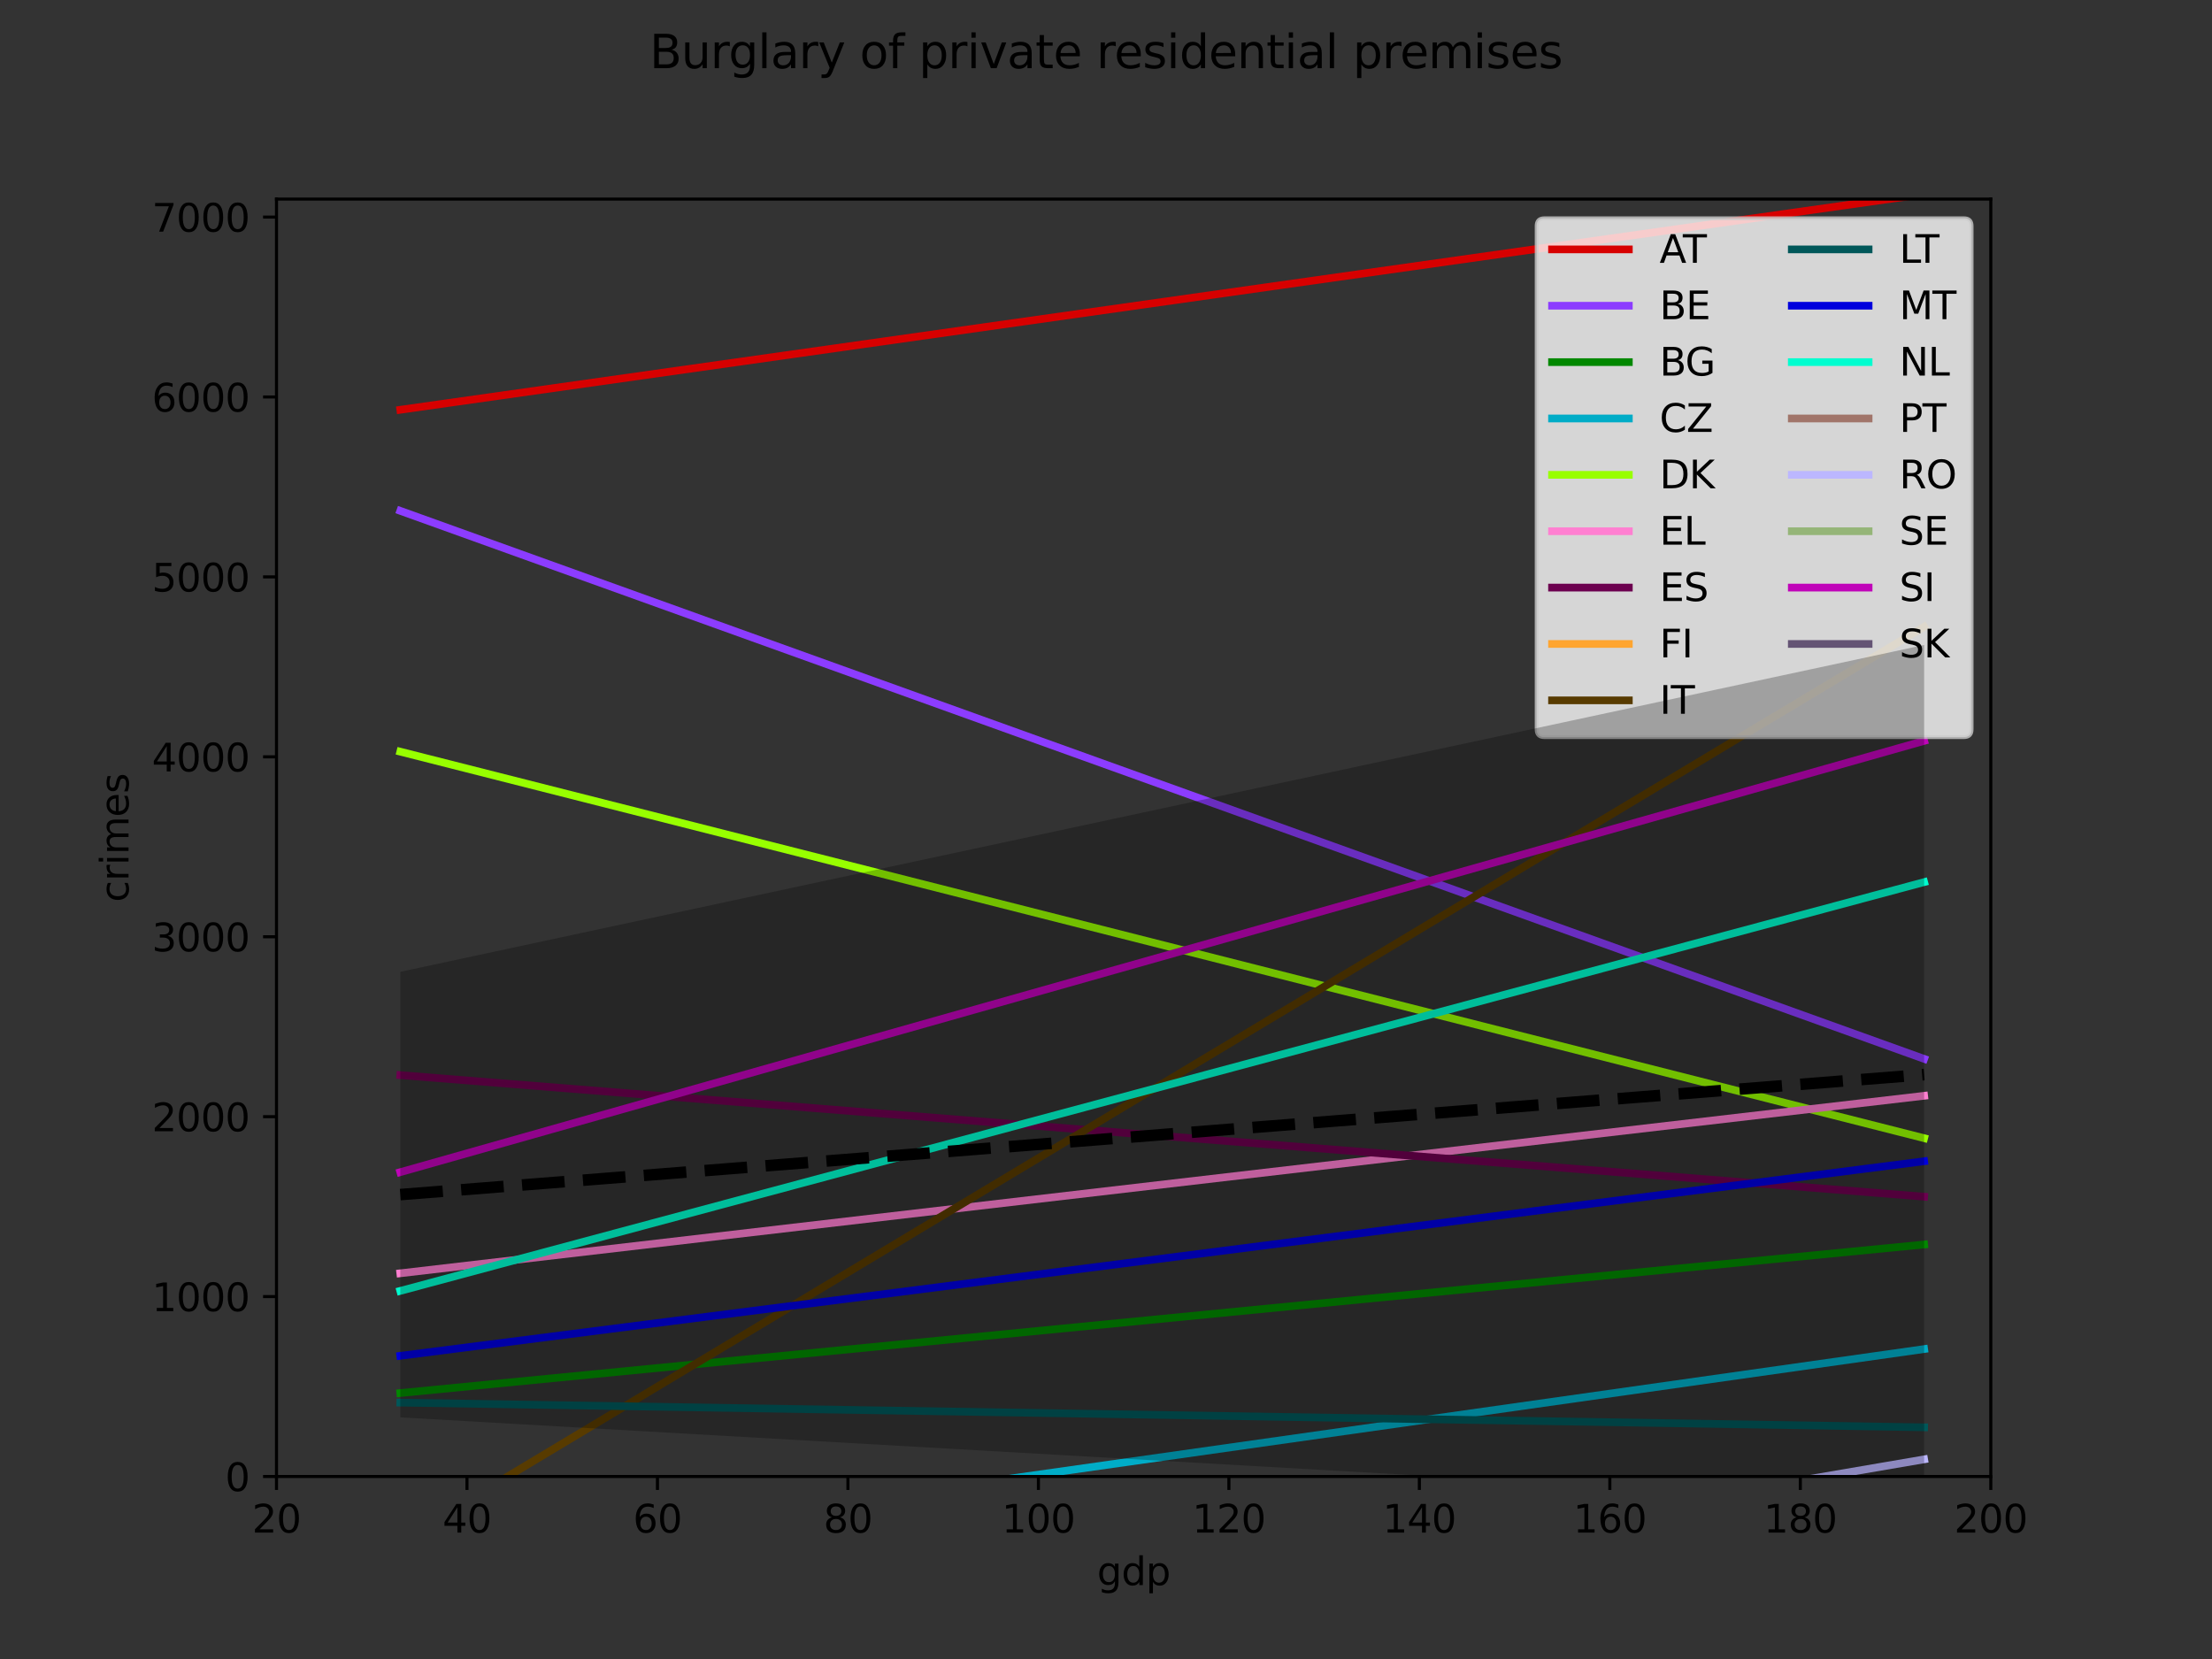 <?xml version="1.0" encoding="utf-8" standalone="no"?>
<!DOCTYPE svg PUBLIC "-//W3C//DTD SVG 1.1//EN"
  "http://www.w3.org/Graphics/SVG/1.1/DTD/svg11.dtd">
<svg xmlns:xlink="http://www.w3.org/1999/xlink" width="576pt" height="432pt" viewBox="0 0 576 432" xmlns="http://www.w3.org/2000/svg" version="1.1">
 <rect x="0" y="0" width="576" height="432" fill="#333333" stroke="none"/>
 <defs>
  <style type="text/css">*{stroke-linejoin: round; stroke-linecap: butt}</style>
 </defs>
 <g id="figure_1">
  <g id="patch_1">
   <path d="M 0 432 
L 576 432 
L 576 0 
L 0 0 
L 0 432 
z
" style="fill: none"/>
  </g>
  <g id="axes_1">
   <g id="patch_2">
    <path d="M 72 384.48 
L 518.4 384.48 
L 518.4 51.84 
L 72 51.84 
L 72 384.48 
z
" style="fill: none"/>
   </g>
   <g id="matplotlib.axis_1">
    <g id="xtick_1">
     <g id="line2d_1">
      <defs>
       <path id="me2be780b9b" d="M 0 0 
L 0 3.5 
" style="stroke: #000000; stroke-width: 0.8"/>
      </defs>
      <g>
       <use xlink:href="#me2be780b9b" x="72" y="384.48" style="stroke: #000000; stroke-width: 0.8"/>
      </g>
     </g>
     <g id="text_1">
      <!-- 20 -->
      <g transform="translate(65.638 399.078)scale(0.1 -0.1)">
       <defs>
        <path id="DejaVuSans-32" d="M 1228 531 
L 3431 531 
L 3431 0 
L 469 0 
L 469 531 
Q 828 903 1448 1529 
Q 2069 2156 2228 2338 
Q 2531 2678 2651 2914 
Q 2772 3150 2772 3378 
Q 2772 3750 2511 3984 
Q 2250 4219 1831 4219 
Q 1534 4219 1204 4116 
Q 875 4013 500 3803 
L 500 4441 
Q 881 4594 1212 4672 
Q 1544 4750 1819 4750 
Q 2544 4750 2975 4387 
Q 3406 4025 3406 3419 
Q 3406 3131 3298 2873 
Q 3191 2616 2906 2266 
Q 2828 2175 2409 1742 
Q 1991 1309 1228 531 
z
" transform="scale(0.016)"/>
        <path id="DejaVuSans-30" d="M 2034 4250 
Q 1547 4250 1301 3770 
Q 1056 3291 1056 2328 
Q 1056 1369 1301 889 
Q 1547 409 2034 409 
Q 2525 409 2770 889 
Q 3016 1369 3016 2328 
Q 3016 3291 2770 3770 
Q 2525 4250 2034 4250 
z
M 2034 4750 
Q 2819 4750 3233 4129 
Q 3647 3509 3647 2328 
Q 3647 1150 3233 529 
Q 2819 -91 2034 -91 
Q 1250 -91 836 529 
Q 422 1150 422 2328 
Q 422 3509 836 4129 
Q 1250 4750 2034 4750 
z
" transform="scale(0.016)"/>
       </defs>
       <use xlink:href="#DejaVuSans-32"/>
       <use xlink:href="#DejaVuSans-30" x="63.623"/>
      </g>
     </g>
    </g>
    <g id="xtick_2">
     <g id="line2d_2">
      <g>
       <use xlink:href="#me2be780b9b" x="121.6" y="384.48" style="stroke: #000000; stroke-width: 0.8"/>
      </g>
     </g>
     <g id="text_2">
      <!-- 40 -->
      <g transform="translate(115.237 399.078)scale(0.1 -0.1)">
       <defs>
        <path id="DejaVuSans-34" d="M 2419 4116 
L 825 1625 
L 2419 1625 
L 2419 4116 
z
M 2253 4666 
L 3047 4666 
L 3047 1625 
L 3713 1625 
L 3713 1100 
L 3047 1100 
L 3047 0 
L 2419 0 
L 2419 1100 
L 313 1100 
L 313 1709 
L 2253 4666 
z
" transform="scale(0.016)"/>
       </defs>
       <use xlink:href="#DejaVuSans-34"/>
       <use xlink:href="#DejaVuSans-30" x="63.623"/>
      </g>
     </g>
    </g>
    <g id="xtick_3">
     <g id="line2d_3">
      <g>
       <use xlink:href="#me2be780b9b" x="171.2" y="384.48" style="stroke: #000000; stroke-width: 0.8"/>
      </g>
     </g>
     <g id="text_3">
      <!-- 60 -->
      <g transform="translate(164.838 399.078)scale(0.1 -0.1)">
       <defs>
        <path id="DejaVuSans-36" d="M 2113 2584 
Q 1688 2584 1439 2293 
Q 1191 2003 1191 1497 
Q 1191 994 1439 701 
Q 1688 409 2113 409 
Q 2538 409 2786 701 
Q 3034 994 3034 1497 
Q 3034 2003 2786 2293 
Q 2538 2584 2113 2584 
z
M 3366 4563 
L 3366 3988 
Q 3128 4100 2886 4159 
Q 2644 4219 2406 4219 
Q 1781 4219 1451 3797 
Q 1122 3375 1075 2522 
Q 1259 2794 1537 2939 
Q 1816 3084 2150 3084 
Q 2853 3084 3261 2657 
Q 3669 2231 3669 1497 
Q 3669 778 3244 343 
Q 2819 -91 2113 -91 
Q 1303 -91 875 529 
Q 447 1150 447 2328 
Q 447 3434 972 4092 
Q 1497 4750 2381 4750 
Q 2619 4750 2861 4703 
Q 3103 4656 3366 4563 
z
" transform="scale(0.016)"/>
       </defs>
       <use xlink:href="#DejaVuSans-36"/>
       <use xlink:href="#DejaVuSans-30" x="63.623"/>
      </g>
     </g>
    </g>
    <g id="xtick_4">
     <g id="line2d_4">
      <g>
       <use xlink:href="#me2be780b9b" x="220.8" y="384.48" style="stroke: #000000; stroke-width: 0.8"/>
      </g>
     </g>
     <g id="text_4">
      <!-- 80 -->
      <g transform="translate(214.438 399.078)scale(0.1 -0.1)">
       <defs>
        <path id="DejaVuSans-38" d="M 2034 2216 
Q 1584 2216 1326 1975 
Q 1069 1734 1069 1313 
Q 1069 891 1326 650 
Q 1584 409 2034 409 
Q 2484 409 2743 651 
Q 3003 894 3003 1313 
Q 3003 1734 2745 1975 
Q 2488 2216 2034 2216 
z
M 1403 2484 
Q 997 2584 770 2862 
Q 544 3141 544 3541 
Q 544 4100 942 4425 
Q 1341 4750 2034 4750 
Q 2731 4750 3128 4425 
Q 3525 4100 3525 3541 
Q 3525 3141 3298 2862 
Q 3072 2584 2669 2484 
Q 3125 2378 3379 2068 
Q 3634 1759 3634 1313 
Q 3634 634 3220 271 
Q 2806 -91 2034 -91 
Q 1263 -91 848 271 
Q 434 634 434 1313 
Q 434 1759 690 2068 
Q 947 2378 1403 2484 
z
M 1172 3481 
Q 1172 3119 1398 2916 
Q 1625 2713 2034 2713 
Q 2441 2713 2670 2916 
Q 2900 3119 2900 3481 
Q 2900 3844 2670 4047 
Q 2441 4250 2034 4250 
Q 1625 4250 1398 4047 
Q 1172 3844 1172 3481 
z
" transform="scale(0.016)"/>
       </defs>
       <use xlink:href="#DejaVuSans-38"/>
       <use xlink:href="#DejaVuSans-30" x="63.623"/>
      </g>
     </g>
    </g>
    <g id="xtick_5">
     <g id="line2d_5">
      <g>
       <use xlink:href="#me2be780b9b" x="270.4" y="384.48" style="stroke: #000000; stroke-width: 0.8"/>
      </g>
     </g>
     <g id="text_5">
      <!-- 100 -->
      <g transform="translate(260.856 399.078)scale(0.1 -0.1)">
       <defs>
        <path id="DejaVuSans-31" d="M 794 531 
L 1825 531 
L 1825 4091 
L 703 3866 
L 703 4441 
L 1819 4666 
L 2450 4666 
L 2450 531 
L 3481 531 
L 3481 0 
L 794 0 
L 794 531 
z
" transform="scale(0.016)"/>
       </defs>
       <use xlink:href="#DejaVuSans-31"/>
       <use xlink:href="#DejaVuSans-30" x="63.623"/>
       <use xlink:href="#DejaVuSans-30" x="127.246"/>
      </g>
     </g>
    </g>
    <g id="xtick_6">
     <g id="line2d_6">
      <g>
       <use xlink:href="#me2be780b9b" x="320" y="384.48" style="stroke: #000000; stroke-width: 0.8"/>
      </g>
     </g>
     <g id="text_6">
      <!-- 120 -->
      <g transform="translate(310.456 399.078)scale(0.1 -0.1)">
       <use xlink:href="#DejaVuSans-31"/>
       <use xlink:href="#DejaVuSans-32" x="63.623"/>
       <use xlink:href="#DejaVuSans-30" x="127.246"/>
      </g>
     </g>
    </g>
    <g id="xtick_7">
     <g id="line2d_7">
      <g>
       <use xlink:href="#me2be780b9b" x="369.6" y="384.48" style="stroke: #000000; stroke-width: 0.8"/>
      </g>
     </g>
     <g id="text_7">
      <!-- 140 -->
      <g transform="translate(360.056 399.078)scale(0.1 -0.1)">
       <use xlink:href="#DejaVuSans-31"/>
       <use xlink:href="#DejaVuSans-34" x="63.623"/>
       <use xlink:href="#DejaVuSans-30" x="127.246"/>
      </g>
     </g>
    </g>
    <g id="xtick_8">
     <g id="line2d_8">
      <g>
       <use xlink:href="#me2be780b9b" x="419.2" y="384.48" style="stroke: #000000; stroke-width: 0.8"/>
      </g>
     </g>
     <g id="text_8">
      <!-- 160 -->
      <g transform="translate(409.656 399.078)scale(0.1 -0.1)">
       <use xlink:href="#DejaVuSans-31"/>
       <use xlink:href="#DejaVuSans-36" x="63.623"/>
       <use xlink:href="#DejaVuSans-30" x="127.246"/>
      </g>
     </g>
    </g>
    <g id="xtick_9">
     <g id="line2d_9">
      <g>
       <use xlink:href="#me2be780b9b" x="468.8" y="384.48" style="stroke: #000000; stroke-width: 0.8"/>
      </g>
     </g>
     <g id="text_9">
      <!-- 180 -->
      <g transform="translate(459.256 399.078)scale(0.1 -0.1)">
       <use xlink:href="#DejaVuSans-31"/>
       <use xlink:href="#DejaVuSans-38" x="63.623"/>
       <use xlink:href="#DejaVuSans-30" x="127.246"/>
      </g>
     </g>
    </g>
    <g id="xtick_10">
     <g id="line2d_10">
      <g>
       <use xlink:href="#me2be780b9b" x="518.4" y="384.48" style="stroke: #000000; stroke-width: 0.8"/>
      </g>
     </g>
     <g id="text_10">
      <!-- 200 -->
      <g transform="translate(508.856 399.078)scale(0.1 -0.1)">
       <use xlink:href="#DejaVuSans-32"/>
       <use xlink:href="#DejaVuSans-30" x="63.623"/>
       <use xlink:href="#DejaVuSans-30" x="127.246"/>
      </g>
     </g>
    </g>
    <g id="text_11">
     <!-- gdp -->
     <g transform="translate(285.677 412.757)scale(0.1 -0.1)">
      <defs>
       <path id="DejaVuSans-67" d="M 2906 1791 
Q 2906 2416 2648 2759 
Q 2391 3103 1925 3103 
Q 1463 3103 1205 2759 
Q 947 2416 947 1791 
Q 947 1169 1205 825 
Q 1463 481 1925 481 
Q 2391 481 2648 825 
Q 2906 1169 2906 1791 
z
M 3481 434 
Q 3481 -459 3084 -895 
Q 2688 -1331 1869 -1331 
Q 1566 -1331 1297 -1286 
Q 1028 -1241 775 -1147 
L 775 -588 
Q 1028 -725 1275 -790 
Q 1522 -856 1778 -856 
Q 2344 -856 2625 -561 
Q 2906 -266 2906 331 
L 2906 616 
Q 2728 306 2450 153 
Q 2172 0 1784 0 
Q 1141 0 747 490 
Q 353 981 353 1791 
Q 353 2603 747 3093 
Q 1141 3584 1784 3584 
Q 2172 3584 2450 3431 
Q 2728 3278 2906 2969 
L 2906 3500 
L 3481 3500 
L 3481 434 
z
" transform="scale(0.016)"/>
       <path id="DejaVuSans-64" d="M 2906 2969 
L 2906 4863 
L 3481 4863 
L 3481 0 
L 2906 0 
L 2906 525 
Q 2725 213 2448 61 
Q 2172 -91 1784 -91 
Q 1150 -91 751 415 
Q 353 922 353 1747 
Q 353 2572 751 3078 
Q 1150 3584 1784 3584 
Q 2172 3584 2448 3432 
Q 2725 3281 2906 2969 
z
M 947 1747 
Q 947 1113 1208 752 
Q 1469 391 1925 391 
Q 2381 391 2643 752 
Q 2906 1113 2906 1747 
Q 2906 2381 2643 2742 
Q 2381 3103 1925 3103 
Q 1469 3103 1208 2742 
Q 947 2381 947 1747 
z
" transform="scale(0.016)"/>
       <path id="DejaVuSans-70" d="M 1159 525 
L 1159 -1331 
L 581 -1331 
L 581 3500 
L 1159 3500 
L 1159 2969 
Q 1341 3281 1617 3432 
Q 1894 3584 2278 3584 
Q 2916 3584 3314 3078 
Q 3713 2572 3713 1747 
Q 3713 922 3314 415 
Q 2916 -91 2278 -91 
Q 1894 -91 1617 61 
Q 1341 213 1159 525 
z
M 3116 1747 
Q 3116 2381 2855 2742 
Q 2594 3103 2138 3103 
Q 1681 3103 1420 2742 
Q 1159 2381 1159 1747 
Q 1159 1113 1420 752 
Q 1681 391 2138 391 
Q 2594 391 2855 752 
Q 3116 1113 3116 1747 
z
" transform="scale(0.016)"/>
      </defs>
      <use xlink:href="#DejaVuSans-67"/>
      <use xlink:href="#DejaVuSans-64" x="63.477"/>
      <use xlink:href="#DejaVuSans-70" x="126.953"/>
     </g>
    </g>
   </g>
   <g id="matplotlib.axis_2">
    <g id="ytick_1">
     <g id="line2d_11">
      <defs>
       <path id="m1bb42dcab2" d="M 0 0 
L -3.5 0 
" style="stroke: #000000; stroke-width: 0.8"/>
      </defs>
      <g>
       <use xlink:href="#m1bb42dcab2" x="72" y="384.48" style="stroke: #000000; stroke-width: 0.8"/>
      </g>
     </g>
     <g id="text_12">
      <!-- 0 -->
      <g transform="translate(58.638 388.279)scale(0.1 -0.1)">
       <use xlink:href="#DejaVuSans-30"/>
      </g>
     </g>
    </g>
    <g id="ytick_2">
     <g id="line2d_12">
      <g>
       <use xlink:href="#m1bb42dcab2" x="72" y="337.629" style="stroke: #000000; stroke-width: 0.8"/>
      </g>
     </g>
     <g id="text_13">
      <!-- 1000 -->
      <g transform="translate(39.55 341.429)scale(0.1 -0.1)">
       <use xlink:href="#DejaVuSans-31"/>
       <use xlink:href="#DejaVuSans-30" x="63.623"/>
       <use xlink:href="#DejaVuSans-30" x="127.246"/>
       <use xlink:href="#DejaVuSans-30" x="190.869"/>
      </g>
     </g>
    </g>
    <g id="ytick_3">
     <g id="line2d_13">
      <g>
       <use xlink:href="#m1bb42dcab2" x="72" y="290.779" style="stroke: #000000; stroke-width: 0.8"/>
      </g>
     </g>
     <g id="text_14">
      <!-- 2000 -->
      <g transform="translate(39.55 294.578)scale(0.1 -0.1)">
       <use xlink:href="#DejaVuSans-32"/>
       <use xlink:href="#DejaVuSans-30" x="63.623"/>
       <use xlink:href="#DejaVuSans-30" x="127.246"/>
       <use xlink:href="#DejaVuSans-30" x="190.869"/>
      </g>
     </g>
    </g>
    <g id="ytick_4">
     <g id="line2d_14">
      <g>
       <use xlink:href="#m1bb42dcab2" x="72" y="243.928" style="stroke: #000000; stroke-width: 0.8"/>
      </g>
     </g>
     <g id="text_15">
      <!-- 3000 -->
      <g transform="translate(39.55 247.727)scale(0.1 -0.1)">
       <defs>
        <path id="DejaVuSans-33" d="M 2597 2516 
Q 3050 2419 3304 2112 
Q 3559 1806 3559 1356 
Q 3559 666 3084 287 
Q 2609 -91 1734 -91 
Q 1441 -91 1130 -33 
Q 819 25 488 141 
L 488 750 
Q 750 597 1062 519 
Q 1375 441 1716 441 
Q 2309 441 2620 675 
Q 2931 909 2931 1356 
Q 2931 1769 2642 2001 
Q 2353 2234 1838 2234 
L 1294 2234 
L 1294 2753 
L 1863 2753 
Q 2328 2753 2575 2939 
Q 2822 3125 2822 3475 
Q 2822 3834 2567 4026 
Q 2313 4219 1838 4219 
Q 1578 4219 1281 4162 
Q 984 4106 628 3988 
L 628 4550 
Q 988 4650 1302 4700 
Q 1616 4750 1894 4750 
Q 2613 4750 3031 4423 
Q 3450 4097 3450 3541 
Q 3450 3153 3228 2886 
Q 3006 2619 2597 2516 
z
" transform="scale(0.016)"/>
       </defs>
       <use xlink:href="#DejaVuSans-33"/>
       <use xlink:href="#DejaVuSans-30" x="63.623"/>
       <use xlink:href="#DejaVuSans-30" x="127.246"/>
       <use xlink:href="#DejaVuSans-30" x="190.869"/>
      </g>
     </g>
    </g>
    <g id="ytick_5">
     <g id="line2d_15">
      <g>
       <use xlink:href="#m1bb42dcab2" x="72" y="197.077" style="stroke: #000000; stroke-width: 0.8"/>
      </g>
     </g>
     <g id="text_16">
      <!-- 4000 -->
      <g transform="translate(39.55 200.876)scale(0.1 -0.1)">
       <use xlink:href="#DejaVuSans-34"/>
       <use xlink:href="#DejaVuSans-30" x="63.623"/>
       <use xlink:href="#DejaVuSans-30" x="127.246"/>
       <use xlink:href="#DejaVuSans-30" x="190.869"/>
      </g>
     </g>
    </g>
    <g id="ytick_6">
     <g id="line2d_16">
      <g>
       <use xlink:href="#m1bb42dcab2" x="72" y="150.226" style="stroke: #000000; stroke-width: 0.8"/>
      </g>
     </g>
     <g id="text_17">
      <!-- 5000 -->
      <g transform="translate(39.55 154.026)scale(0.1 -0.1)">
       <defs>
        <path id="DejaVuSans-35" d="M 691 4666 
L 3169 4666 
L 3169 4134 
L 1269 4134 
L 1269 2991 
Q 1406 3038 1543 3061 
Q 1681 3084 1819 3084 
Q 2600 3084 3056 2656 
Q 3513 2228 3513 1497 
Q 3513 744 3044 326 
Q 2575 -91 1722 -91 
Q 1428 -91 1123 -41 
Q 819 9 494 109 
L 494 744 
Q 775 591 1075 516 
Q 1375 441 1709 441 
Q 2250 441 2565 725 
Q 2881 1009 2881 1497 
Q 2881 1984 2565 2268 
Q 2250 2553 1709 2553 
Q 1456 2553 1204 2497 
Q 953 2441 691 2322 
L 691 4666 
z
" transform="scale(0.016)"/>
       </defs>
       <use xlink:href="#DejaVuSans-35"/>
       <use xlink:href="#DejaVuSans-30" x="63.623"/>
       <use xlink:href="#DejaVuSans-30" x="127.246"/>
       <use xlink:href="#DejaVuSans-30" x="190.869"/>
      </g>
     </g>
    </g>
    <g id="ytick_7">
     <g id="line2d_17">
      <g>
       <use xlink:href="#m1bb42dcab2" x="72" y="103.376" style="stroke: #000000; stroke-width: 0.8"/>
      </g>
     </g>
     <g id="text_18">
      <!-- 6000 -->
      <g transform="translate(39.55 107.175)scale(0.1 -0.1)">
       <use xlink:href="#DejaVuSans-36"/>
       <use xlink:href="#DejaVuSans-30" x="63.623"/>
       <use xlink:href="#DejaVuSans-30" x="127.246"/>
       <use xlink:href="#DejaVuSans-30" x="190.869"/>
      </g>
     </g>
    </g>
    <g id="ytick_8">
     <g id="line2d_18">
      <g>
       <use xlink:href="#m1bb42dcab2" x="72" y="56.525" style="stroke: #000000; stroke-width: 0.8"/>
      </g>
     </g>
     <g id="text_19">
      <!-- 7000 -->
      <g transform="translate(39.55 60.324)scale(0.1 -0.1)">
       <defs>
        <path id="DejaVuSans-37" d="M 525 4666 
L 3525 4666 
L 3525 4397 
L 1831 0 
L 1172 0 
L 2766 4134 
L 525 4134 
L 525 4666 
z
" transform="scale(0.016)"/>
       </defs>
       <use xlink:href="#DejaVuSans-37"/>
       <use xlink:href="#DejaVuSans-30" x="63.623"/>
       <use xlink:href="#DejaVuSans-30" x="127.246"/>
       <use xlink:href="#DejaVuSans-30" x="190.869"/>
      </g>
     </g>
    </g>
    <g id="text_20">
     <!-- crimes -->
     <g transform="translate(33.47 234.905)rotate(-90)scale(0.1 -0.1)">
      <defs>
       <path id="DejaVuSans-63" d="M 3122 3366 
L 3122 2828 
Q 2878 2963 2633 3030 
Q 2388 3097 2138 3097 
Q 1578 3097 1268 2742 
Q 959 2388 959 1747 
Q 959 1106 1268 751 
Q 1578 397 2138 397 
Q 2388 397 2633 464 
Q 2878 531 3122 666 
L 3122 134 
Q 2881 22 2623 -34 
Q 2366 -91 2075 -91 
Q 1284 -91 818 406 
Q 353 903 353 1747 
Q 353 2603 823 3093 
Q 1294 3584 2113 3584 
Q 2378 3584 2631 3529 
Q 2884 3475 3122 3366 
z
" transform="scale(0.016)"/>
       <path id="DejaVuSans-72" d="M 2631 2963 
Q 2534 3019 2420 3045 
Q 2306 3072 2169 3072 
Q 1681 3072 1420 2755 
Q 1159 2438 1159 1844 
L 1159 0 
L 581 0 
L 581 3500 
L 1159 3500 
L 1159 2956 
Q 1341 3275 1631 3429 
Q 1922 3584 2338 3584 
Q 2397 3584 2469 3576 
Q 2541 3569 2628 3553 
L 2631 2963 
z
" transform="scale(0.016)"/>
       <path id="DejaVuSans-69" d="M 603 3500 
L 1178 3500 
L 1178 0 
L 603 0 
L 603 3500 
z
M 603 4863 
L 1178 4863 
L 1178 4134 
L 603 4134 
L 603 4863 
z
" transform="scale(0.016)"/>
       <path id="DejaVuSans-6d" d="M 3328 2828 
Q 3544 3216 3844 3400 
Q 4144 3584 4550 3584 
Q 5097 3584 5394 3201 
Q 5691 2819 5691 2113 
L 5691 0 
L 5113 0 
L 5113 2094 
Q 5113 2597 4934 2840 
Q 4756 3084 4391 3084 
Q 3944 3084 3684 2787 
Q 3425 2491 3425 1978 
L 3425 0 
L 2847 0 
L 2847 2094 
Q 2847 2600 2669 2842 
Q 2491 3084 2119 3084 
Q 1678 3084 1418 2786 
Q 1159 2488 1159 1978 
L 1159 0 
L 581 0 
L 581 3500 
L 1159 3500 
L 1159 2956 
Q 1356 3278 1631 3431 
Q 1906 3584 2284 3584 
Q 2666 3584 2933 3390 
Q 3200 3197 3328 2828 
z
" transform="scale(0.016)"/>
       <path id="DejaVuSans-65" d="M 3597 1894 
L 3597 1613 
L 953 1613 
Q 991 1019 1311 708 
Q 1631 397 2203 397 
Q 2534 397 2845 478 
Q 3156 559 3463 722 
L 3463 178 
Q 3153 47 2828 -22 
Q 2503 -91 2169 -91 
Q 1331 -91 842 396 
Q 353 884 353 1716 
Q 353 2575 817 3079 
Q 1281 3584 2069 3584 
Q 2775 3584 3186 3129 
Q 3597 2675 3597 1894 
z
M 3022 2063 
Q 3016 2534 2758 2815 
Q 2500 3097 2075 3097 
Q 1594 3097 1305 2825 
Q 1016 2553 972 2059 
L 3022 2063 
z
" transform="scale(0.016)"/>
       <path id="DejaVuSans-73" d="M 2834 3397 
L 2834 2853 
Q 2591 2978 2328 3040 
Q 2066 3103 1784 3103 
Q 1356 3103 1142 2972 
Q 928 2841 928 2578 
Q 928 2378 1081 2264 
Q 1234 2150 1697 2047 
L 1894 2003 
Q 2506 1872 2764 1633 
Q 3022 1394 3022 966 
Q 3022 478 2636 193 
Q 2250 -91 1575 -91 
Q 1294 -91 989 -36 
Q 684 19 347 128 
L 347 722 
Q 666 556 975 473 
Q 1284 391 1588 391 
Q 1994 391 2212 530 
Q 2431 669 2431 922 
Q 2431 1156 2273 1281 
Q 2116 1406 1581 1522 
L 1381 1569 
Q 847 1681 609 1914 
Q 372 2147 372 2553 
Q 372 3047 722 3315 
Q 1072 3584 1716 3584 
Q 2034 3584 2315 3537 
Q 2597 3491 2834 3397 
z
" transform="scale(0.016)"/>
      </defs>
      <use xlink:href="#DejaVuSans-63"/>
      <use xlink:href="#DejaVuSans-72" x="54.98"/>
      <use xlink:href="#DejaVuSans-69" x="96.094"/>
      <use xlink:href="#DejaVuSans-6d" x="123.877"/>
      <use xlink:href="#DejaVuSans-65" x="221.289"/>
      <use xlink:href="#DejaVuSans-73" x="282.812"/>
     </g>
    </g>
   </g>
   <g id="line2d_19">
    <path d="M 104.24 106.706 
L 501.04 50.541 
L 501.04 50.541 
" clip-path="url(#p82bb8045ac)" style="fill: none; stroke: #d70000; stroke-width: 2; stroke-linecap: square"/>
   </g>
   <g id="line2d_20">
    <path d="M 104.24 133.025 
L 501.04 275.73 
L 501.04 275.73 
" clip-path="url(#p82bb8045ac)" style="fill: none; stroke: #8c3cff; stroke-width: 2; stroke-linecap: square"/>
   </g>
   <g id="line2d_21">
    <path d="M 104.24 362.746 
L 501.04 324.066 
L 501.04 324.066 
" clip-path="url(#p82bb8045ac)" style="fill: none; stroke: #028800; stroke-width: 2; stroke-linecap: square"/>
   </g>
   <g id="line2d_22">
    <path d="M 104.24 407.529 
L 501.04 351.291 
L 501.04 351.291 
" clip-path="url(#p82bb8045ac)" style="fill: none; stroke: #00acc7; stroke-width: 2; stroke-linecap: square"/>
   </g>
   <g id="line2d_23">
    <path d="M 104.24 195.735 
L 501.04 296.38 
L 501.04 296.38 
" clip-path="url(#p82bb8045ac)" style="fill: none; stroke: #98ff00; stroke-width: 2; stroke-linecap: square"/>
   </g>
   <g id="line2d_24">
    <path d="M 104.24 331.562 
L 501.04 285.342 
L 501.04 285.342 
" clip-path="url(#p82bb8045ac)" style="fill: none; stroke: #ff7fd1; stroke-width: 2; stroke-linecap: square"/>
   </g>
   <g id="line2d_25">
    <path d="M 104.24 279.962 
L 501.04 311.616 
L 501.04 311.616 
" clip-path="url(#p82bb8045ac)" style="fill: none; stroke: #6c004f; stroke-width: 2; stroke-linecap: square"/>
   </g>
   <g id="line2d_26">
    <path d="M 104.24 388.886 
L 501.04 391.534 
L 501.04 391.534 
" clip-path="url(#p82bb8045ac)" style="fill: none; stroke: #ffa530; stroke-width: 2; stroke-linecap: square"/>
   </g>
   <g id="line2d_27">
    <path d="M 104.24 401.242 
L 501.04 163.207 
L 501.04 163.207 
" clip-path="url(#p82bb8045ac)" style="fill: none; stroke: #583b00; stroke-width: 2; stroke-linecap: square"/>
   </g>
   <g id="line2d_28">
    <path d="M 104.24 365.237 
L 501.04 371.672 
L 501.04 371.672 
" clip-path="url(#p82bb8045ac)" style="fill: none; stroke: #005759; stroke-width: 2; stroke-linecap: square"/>
   </g>
   <g id="line2d_29">
    <path d="M 104.24 353.051 
L 501.04 302.383 
L 501.04 302.383 
" clip-path="url(#p82bb8045ac)" style="fill: none; stroke: #0000dd; stroke-width: 2; stroke-linecap: square"/>
   </g>
   <g id="line2d_30">
    <path d="M 104.24 336.145 
L 501.04 229.698 
L 501.04 229.698 
" clip-path="url(#p82bb8045ac)" style="fill: none; stroke: #00fdcf; stroke-width: 2; stroke-linecap: square"/>
   </g>
   <g id="line2d_31">
    <path d="M 104.24 397.053 
L 501.04 405.948 
L 501.04 405.948 
" clip-path="url(#p82bb8045ac)" style="fill: none; stroke: #a1756a; stroke-width: 2; stroke-linecap: square"/>
   </g>
   <g id="line2d_32">
    <path d="M 191.301 433 
L 501.04 380.011 
L 501.04 380.011 
" clip-path="url(#p82bb8045ac)" style="fill: none; stroke: #bcb7ff; stroke-width: 2; stroke-linecap: square"/>
   </g>
   <g id="line2d_33">
    <path d="M 104.24 42.831 
L 501.04 0.063 
L 501.04 0.063 
" clip-path="url(#p82bb8045ac)" style="fill: none; stroke: #95b578; stroke-width: 2; stroke-linecap: square"/>
   </g>
   <g id="line2d_34">
    <path d="M 104.24 305.229 
L 501.04 192.927 
L 501.04 192.927 
" clip-path="url(#p82bb8045ac)" style="fill: none; stroke: #c004b9; stroke-width: 2; stroke-linecap: square"/>
   </g>
   <g id="line2d_35">
    <path d="M 120.484 433 
L 501.04 424.649 
L 501.04 424.649 
" clip-path="url(#p82bb8045ac)" style="fill: none; stroke: #645474; stroke-width: 2; stroke-linecap: square"/>
   </g>
   <g id="patch_3">
    <path d="M 72 384.48 
L 72 51.84 
" style="fill: none; stroke: #000000; stroke-width: 0.8; stroke-linejoin: miter; stroke-linecap: square"/>
   </g>
   <g id="patch_4">
    <path d="M 518.4 384.48 
L 518.4 51.84 
" style="fill: none; stroke: #000000; stroke-width: 0.8; stroke-linejoin: miter; stroke-linecap: square"/>
   </g>
   <g id="patch_5">
    <path d="M 72 384.48 
L 518.4 384.48 
" style="fill: none; stroke: #000000; stroke-width: 0.8; stroke-linejoin: miter; stroke-linecap: square"/>
   </g>
   <g id="patch_6">
    <path d="M 72 51.84 
L 518.4 51.84 
" style="fill: none; stroke: #000000; stroke-width: 0.8; stroke-linejoin: miter; stroke-linecap: square"/>
   </g>
   <g id="legend_1">
    <g id="patch_7">
     <path d="M 402.145 191.943 
L 511.4 191.943 
Q 513.4 191.943 513.4 189.943 
L 513.4 58.84 
Q 513.4 56.84 511.4 56.84 
L 402.145 56.84 
Q 400.145 56.84 400.145 58.84 
L 400.145 189.943 
Q 400.145 191.943 402.145 191.943 
z
" style="fill: #ffffff; opacity: 0.8; stroke: #cccccc; stroke-linejoin: miter"/>
    </g>
    <g id="line2d_36">
     <path d="M 404.145 64.938 
L 414.145 64.938 
L 424.145 64.938 
" style="fill: none; stroke: #d70000; stroke-width: 2; stroke-linecap: square"/>
    </g>
    <g id="text_21">
     <!-- AT -->
     <g transform="translate(432.145 68.438)scale(0.1 -0.1)">
      <defs>
       <path id="DejaVuSans-41" d="M 2188 4044 
L 1331 1722 
L 3047 1722 
L 2188 4044 
z
M 1831 4666 
L 2547 4666 
L 4325 0 
L 3669 0 
L 3244 1197 
L 1141 1197 
L 716 0 
L 50 0 
L 1831 4666 
z
" transform="scale(0.016)"/>
       <path id="DejaVuSans-54" d="M -19 4666 
L 3928 4666 
L 3928 4134 
L 2272 4134 
L 2272 0 
L 1638 0 
L 1638 4134 
L -19 4134 
L -19 4666 
z
" transform="scale(0.016)"/>
      </defs>
      <use xlink:href="#DejaVuSans-41"/>
      <use xlink:href="#DejaVuSans-54" x="60.658"/>
     </g>
    </g>
    <g id="line2d_37">
     <path d="M 404.145 79.617 
L 414.145 79.617 
L 424.145 79.617 
" style="fill: none; stroke: #8c3cff; stroke-width: 2; stroke-linecap: square"/>
    </g>
    <g id="text_22">
     <!-- BE -->
     <g transform="translate(432.145 83.117)scale(0.1 -0.1)">
      <defs>
       <path id="DejaVuSans-42" d="M 1259 2228 
L 1259 519 
L 2272 519 
Q 2781 519 3026 730 
Q 3272 941 3272 1375 
Q 3272 1813 3026 2020 
Q 2781 2228 2272 2228 
L 1259 2228 
z
M 1259 4147 
L 1259 2741 
L 2194 2741 
Q 2656 2741 2882 2914 
Q 3109 3088 3109 3444 
Q 3109 3797 2882 3972 
Q 2656 4147 2194 4147 
L 1259 4147 
z
M 628 4666 
L 2241 4666 
Q 2963 4666 3353 4366 
Q 3744 4066 3744 3513 
Q 3744 3084 3544 2831 
Q 3344 2578 2956 2516 
Q 3422 2416 3680 2098 
Q 3938 1781 3938 1306 
Q 3938 681 3513 340 
Q 3088 0 2303 0 
L 628 0 
L 628 4666 
z
" transform="scale(0.016)"/>
       <path id="DejaVuSans-45" d="M 628 4666 
L 3578 4666 
L 3578 4134 
L 1259 4134 
L 1259 2753 
L 3481 2753 
L 3481 2222 
L 1259 2222 
L 1259 531 
L 3634 531 
L 3634 0 
L 628 0 
L 628 4666 
z
" transform="scale(0.016)"/>
      </defs>
      <use xlink:href="#DejaVuSans-42"/>
      <use xlink:href="#DejaVuSans-45" x="68.604"/>
     </g>
    </g>
    <g id="line2d_38">
     <path d="M 404.145 94.295 
L 414.145 94.295 
L 424.145 94.295 
" style="fill: none; stroke: #028800; stroke-width: 2; stroke-linecap: square"/>
    </g>
    <g id="text_23">
     <!-- BG -->
     <g transform="translate(432.145 97.795)scale(0.1 -0.1)">
      <defs>
       <path id="DejaVuSans-47" d="M 3809 666 
L 3809 1919 
L 2778 1919 
L 2778 2438 
L 4434 2438 
L 4434 434 
Q 4069 175 3628 42 
Q 3188 -91 2688 -91 
Q 1594 -91 976 548 
Q 359 1188 359 2328 
Q 359 3472 976 4111 
Q 1594 4750 2688 4750 
Q 3144 4750 3555 4637 
Q 3966 4525 4313 4306 
L 4313 3634 
Q 3963 3931 3569 4081 
Q 3175 4231 2741 4231 
Q 1884 4231 1454 3753 
Q 1025 3275 1025 2328 
Q 1025 1384 1454 906 
Q 1884 428 2741 428 
Q 3075 428 3337 486 
Q 3600 544 3809 666 
z
" transform="scale(0.016)"/>
      </defs>
      <use xlink:href="#DejaVuSans-42"/>
      <use xlink:href="#DejaVuSans-47" x="66.854"/>
     </g>
    </g>
    <g id="line2d_39">
     <path d="M 404.145 108.973 
L 414.145 108.973 
L 424.145 108.973 
" style="fill: none; stroke: #00acc7; stroke-width: 2; stroke-linecap: square"/>
    </g>
    <g id="text_24">
     <!-- CZ -->
     <g transform="translate(432.145 112.473)scale(0.1 -0.1)">
      <defs>
       <path id="DejaVuSans-43" d="M 4122 4306 
L 4122 3641 
Q 3803 3938 3442 4084 
Q 3081 4231 2675 4231 
Q 1875 4231 1450 3742 
Q 1025 3253 1025 2328 
Q 1025 1406 1450 917 
Q 1875 428 2675 428 
Q 3081 428 3442 575 
Q 3803 722 4122 1019 
L 4122 359 
Q 3791 134 3420 21 
Q 3050 -91 2638 -91 
Q 1578 -91 968 557 
Q 359 1206 359 2328 
Q 359 3453 968 4101 
Q 1578 4750 2638 4750 
Q 3056 4750 3426 4639 
Q 3797 4528 4122 4306 
z
" transform="scale(0.016)"/>
       <path id="DejaVuSans-5a" d="M 359 4666 
L 4025 4666 
L 4025 4184 
L 1075 531 
L 4097 531 
L 4097 0 
L 288 0 
L 288 481 
L 3238 4134 
L 359 4134 
L 359 4666 
z
" transform="scale(0.016)"/>
      </defs>
      <use xlink:href="#DejaVuSans-43"/>
      <use xlink:href="#DejaVuSans-5a" x="69.824"/>
     </g>
    </g>
    <g id="line2d_40">
     <path d="M 404.145 123.651 
L 414.145 123.651 
L 424.145 123.651 
" style="fill: none; stroke: #98ff00; stroke-width: 2; stroke-linecap: square"/>
    </g>
    <g id="text_25">
     <!-- DK -->
     <g transform="translate(432.145 127.151)scale(0.1 -0.1)">
      <defs>
       <path id="DejaVuSans-44" d="M 1259 4147 
L 1259 519 
L 2022 519 
Q 2988 519 3436 956 
Q 3884 1394 3884 2338 
Q 3884 3275 3436 3711 
Q 2988 4147 2022 4147 
L 1259 4147 
z
M 628 4666 
L 1925 4666 
Q 3281 4666 3915 4102 
Q 4550 3538 4550 2338 
Q 4550 1131 3912 565 
Q 3275 0 1925 0 
L 628 0 
L 628 4666 
z
" transform="scale(0.016)"/>
       <path id="DejaVuSans-4b" d="M 628 4666 
L 1259 4666 
L 1259 2694 
L 3353 4666 
L 4166 4666 
L 1850 2491 
L 4331 0 
L 3500 0 
L 1259 2247 
L 1259 0 
L 628 0 
L 628 4666 
z
" transform="scale(0.016)"/>
      </defs>
      <use xlink:href="#DejaVuSans-44"/>
      <use xlink:href="#DejaVuSans-4b" x="77.002"/>
     </g>
    </g>
    <g id="line2d_41">
     <path d="M 404.145 138.329 
L 414.145 138.329 
L 424.145 138.329 
" style="fill: none; stroke: #ff7fd1; stroke-width: 2; stroke-linecap: square"/>
    </g>
    <g id="text_26">
     <!-- EL -->
     <g transform="translate(432.145 141.829)scale(0.1 -0.1)">
      <defs>
       <path id="DejaVuSans-4c" d="M 628 4666 
L 1259 4666 
L 1259 531 
L 3531 531 
L 3531 0 
L 628 0 
L 628 4666 
z
" transform="scale(0.016)"/>
      </defs>
      <use xlink:href="#DejaVuSans-45"/>
      <use xlink:href="#DejaVuSans-4c" x="63.184"/>
     </g>
    </g>
    <g id="line2d_42">
     <path d="M 404.145 153.007 
L 414.145 153.007 
L 424.145 153.007 
" style="fill: none; stroke: #6c004f; stroke-width: 2; stroke-linecap: square"/>
    </g>
    <g id="text_27">
     <!-- ES -->
     <g transform="translate(432.145 156.507)scale(0.1 -0.1)">
      <defs>
       <path id="DejaVuSans-53" d="M 3425 4513 
L 3425 3897 
Q 3066 4069 2747 4153 
Q 2428 4238 2131 4238 
Q 1616 4238 1336 4038 
Q 1056 3838 1056 3469 
Q 1056 3159 1242 3001 
Q 1428 2844 1947 2747 
L 2328 2669 
Q 3034 2534 3370 2195 
Q 3706 1856 3706 1288 
Q 3706 609 3251 259 
Q 2797 -91 1919 -91 
Q 1588 -91 1214 -16 
Q 841 59 441 206 
L 441 856 
Q 825 641 1194 531 
Q 1563 422 1919 422 
Q 2459 422 2753 634 
Q 3047 847 3047 1241 
Q 3047 1584 2836 1778 
Q 2625 1972 2144 2069 
L 1759 2144 
Q 1053 2284 737 2584 
Q 422 2884 422 3419 
Q 422 4038 858 4394 
Q 1294 4750 2059 4750 
Q 2388 4750 2728 4690 
Q 3069 4631 3425 4513 
z
" transform="scale(0.016)"/>
      </defs>
      <use xlink:href="#DejaVuSans-45"/>
      <use xlink:href="#DejaVuSans-53" x="63.184"/>
     </g>
    </g>
    <g id="line2d_43">
     <path d="M 404.145 167.685 
L 414.145 167.685 
L 424.145 167.685 
" style="fill: none; stroke: #ffa530; stroke-width: 2; stroke-linecap: square"/>
    </g>
    <g id="text_28">
     <!-- FI -->
     <g transform="translate(432.145 171.185)scale(0.1 -0.1)">
      <defs>
       <path id="DejaVuSans-46" d="M 628 4666 
L 3309 4666 
L 3309 4134 
L 1259 4134 
L 1259 2759 
L 3109 2759 
L 3109 2228 
L 1259 2228 
L 1259 0 
L 628 0 
L 628 4666 
z
" transform="scale(0.016)"/>
       <path id="DejaVuSans-49" d="M 628 4666 
L 1259 4666 
L 1259 0 
L 628 0 
L 628 4666 
z
" transform="scale(0.016)"/>
      </defs>
      <use xlink:href="#DejaVuSans-46"/>
      <use xlink:href="#DejaVuSans-49" x="57.52"/>
     </g>
    </g>
    <g id="line2d_44">
     <path d="M 404.145 182.363 
L 414.145 182.363 
L 424.145 182.363 
" style="fill: none; stroke: #583b00; stroke-width: 2; stroke-linecap: square"/>
    </g>
    <g id="text_29">
     <!-- IT -->
     <g transform="translate(432.145 185.863)scale(0.1 -0.1)">
      <use xlink:href="#DejaVuSans-49"/>
      <use xlink:href="#DejaVuSans-54" x="29.492"/>
     </g>
    </g>
    <g id="line2d_45">
     <path d="M 466.58 64.938 
L 476.58 64.938 
L 486.58 64.938 
" style="fill: none; stroke: #005759; stroke-width: 2; stroke-linecap: square"/>
    </g>
    <g id="text_30">
     <!-- LT -->
     <g transform="translate(494.58 68.438)scale(0.1 -0.1)">
      <use xlink:href="#DejaVuSans-4c"/>
      <use xlink:href="#DejaVuSans-54" x="41.963"/>
     </g>
    </g>
    <g id="line2d_46">
     <path d="M 466.58 79.617 
L 476.58 79.617 
L 486.58 79.617 
" style="fill: none; stroke: #0000dd; stroke-width: 2; stroke-linecap: square"/>
    </g>
    <g id="text_31">
     <!-- MT -->
     <g transform="translate(494.58 83.117)scale(0.1 -0.1)">
      <defs>
       <path id="DejaVuSans-4d" d="M 628 4666 
L 1569 4666 
L 2759 1491 
L 3956 4666 
L 4897 4666 
L 4897 0 
L 4281 0 
L 4281 4097 
L 3078 897 
L 2444 897 
L 1241 4097 
L 1241 0 
L 628 0 
L 628 4666 
z
" transform="scale(0.016)"/>
      </defs>
      <use xlink:href="#DejaVuSans-4d"/>
      <use xlink:href="#DejaVuSans-54" x="86.279"/>
     </g>
    </g>
    <g id="line2d_47">
     <path d="M 466.58 94.295 
L 476.58 94.295 
L 486.58 94.295 
" style="fill: none; stroke: #00fdcf; stroke-width: 2; stroke-linecap: square"/>
    </g>
    <g id="text_32">
     <!-- NL -->
     <g transform="translate(494.58 97.795)scale(0.1 -0.1)">
      <defs>
       <path id="DejaVuSans-4e" d="M 628 4666 
L 1478 4666 
L 3547 763 
L 3547 4666 
L 4159 4666 
L 4159 0 
L 3309 0 
L 1241 3903 
L 1241 0 
L 628 0 
L 628 4666 
z
" transform="scale(0.016)"/>
      </defs>
      <use xlink:href="#DejaVuSans-4e"/>
      <use xlink:href="#DejaVuSans-4c" x="74.805"/>
     </g>
    </g>
    <g id="line2d_48">
     <path d="M 466.58 108.973 
L 476.58 108.973 
L 486.58 108.973 
" style="fill: none; stroke: #a1756a; stroke-width: 2; stroke-linecap: square"/>
    </g>
    <g id="text_33">
     <!-- PT -->
     <g transform="translate(494.58 112.473)scale(0.1 -0.1)">
      <defs>
       <path id="DejaVuSans-50" d="M 1259 4147 
L 1259 2394 
L 2053 2394 
Q 2494 2394 2734 2622 
Q 2975 2850 2975 3272 
Q 2975 3691 2734 3919 
Q 2494 4147 2053 4147 
L 1259 4147 
z
M 628 4666 
L 2053 4666 
Q 2838 4666 3239 4311 
Q 3641 3956 3641 3272 
Q 3641 2581 3239 2228 
Q 2838 1875 2053 1875 
L 1259 1875 
L 1259 0 
L 628 0 
L 628 4666 
z
" transform="scale(0.016)"/>
      </defs>
      <use xlink:href="#DejaVuSans-50"/>
      <use xlink:href="#DejaVuSans-54" x="60.303"/>
     </g>
    </g>
    <g id="line2d_49">
     <path d="M 466.58 123.651 
L 476.58 123.651 
L 486.58 123.651 
" style="fill: none; stroke: #bcb7ff; stroke-width: 2; stroke-linecap: square"/>
    </g>
    <g id="text_34">
     <!-- RO -->
     <g transform="translate(494.58 127.151)scale(0.1 -0.1)">
      <defs>
       <path id="DejaVuSans-52" d="M 2841 2188 
Q 3044 2119 3236 1894 
Q 3428 1669 3622 1275 
L 4263 0 
L 3584 0 
L 2988 1197 
Q 2756 1666 2539 1819 
Q 2322 1972 1947 1972 
L 1259 1972 
L 1259 0 
L 628 0 
L 628 4666 
L 2053 4666 
Q 2853 4666 3247 4331 
Q 3641 3997 3641 3322 
Q 3641 2881 3436 2590 
Q 3231 2300 2841 2188 
z
M 1259 4147 
L 1259 2491 
L 2053 2491 
Q 2509 2491 2742 2702 
Q 2975 2913 2975 3322 
Q 2975 3731 2742 3939 
Q 2509 4147 2053 4147 
L 1259 4147 
z
" transform="scale(0.016)"/>
       <path id="DejaVuSans-4f" d="M 2522 4238 
Q 1834 4238 1429 3725 
Q 1025 3213 1025 2328 
Q 1025 1447 1429 934 
Q 1834 422 2522 422 
Q 3209 422 3611 934 
Q 4013 1447 4013 2328 
Q 4013 3213 3611 3725 
Q 3209 4238 2522 4238 
z
M 2522 4750 
Q 3503 4750 4090 4092 
Q 4678 3434 4678 2328 
Q 4678 1225 4090 567 
Q 3503 -91 2522 -91 
Q 1538 -91 948 565 
Q 359 1222 359 2328 
Q 359 3434 948 4092 
Q 1538 4750 2522 4750 
z
" transform="scale(0.016)"/>
      </defs>
      <use xlink:href="#DejaVuSans-52"/>
      <use xlink:href="#DejaVuSans-4f" x="69.482"/>
     </g>
    </g>
    <g id="line2d_50">
     <path d="M 466.58 138.329 
L 476.58 138.329 
L 486.58 138.329 
" style="fill: none; stroke: #95b578; stroke-width: 2; stroke-linecap: square"/>
    </g>
    <g id="text_35">
     <!-- SE -->
     <g transform="translate(494.58 141.829)scale(0.1 -0.1)">
      <use xlink:href="#DejaVuSans-53"/>
      <use xlink:href="#DejaVuSans-45" x="63.477"/>
     </g>
    </g>
    <g id="line2d_51">
     <path d="M 466.58 153.007 
L 476.58 153.007 
L 486.58 153.007 
" style="fill: none; stroke: #c004b9; stroke-width: 2; stroke-linecap: square"/>
    </g>
    <g id="text_36">
     <!-- SI -->
     <g transform="translate(494.58 156.507)scale(0.1 -0.1)">
      <use xlink:href="#DejaVuSans-53"/>
      <use xlink:href="#DejaVuSans-49" x="63.477"/>
     </g>
    </g>
    <g id="line2d_52">
     <path d="M 466.58 167.685 
L 476.58 167.685 
L 486.58 167.685 
" style="fill: none; stroke: #645474; stroke-width: 2; stroke-linecap: square"/>
    </g>
    <g id="text_37">
     <!-- SK -->
     <g transform="translate(494.58 171.185)scale(0.1 -0.1)">
      <use xlink:href="#DejaVuSans-53"/>
      <use xlink:href="#DejaVuSans-4b" x="63.477"/>
     </g>
    </g>
   </g>
   <g id="PolyCollection_1">
    <path d="M 104.24 253.061 
L 104.24 369.079 
L 106.72 369.22 
L 111.68 369.503 
L 116.64 369.786 
L 121.6 370.068 
L 124.08 370.21 
L 126.56 370.351 
L 129.04 370.493 
L 131.52 370.634 
L 134 370.775 
L 136.48 370.917 
L 138.96 371.058 
L 141.44 371.2 
L 143.92 371.341 
L 146.4 371.482 
L 148.88 371.624 
L 151.36 371.765 
L 153.84 371.906 
L 156.32 372.048 
L 158.8 372.189 
L 161.28 372.331 
L 163.76 372.472 
L 166.24 372.613 
L 168.72 372.755 
L 171.2 372.896 
L 173.68 373.038 
L 176.16 373.179 
L 178.64 373.32 
L 181.12 373.462 
L 183.6 373.603 
L 186.08 373.744 
L 188.56 373.886 
L 191.04 374.027 
L 193.52 374.169 
L 196 374.31 
L 198.48 374.451 
L 200.96 374.593 
L 203.44 374.734 
L 205.92 374.876 
L 208.4 375.017 
L 210.88 375.158 
L 213.36 375.3 
L 215.84 375.441 
L 218.32 375.582 
L 220.8 375.724 
L 223.28 375.865 
L 225.76 376.007 
L 228.24 376.148 
L 230.72 376.289 
L 233.2 376.431 
L 235.68 376.572 
L 238.16 376.714 
L 240.64 376.855 
L 243.12 376.996 
L 248.08 377.279 
L 250.56 377.421 
L 253.04 377.562 
L 255.52 377.703 
L 258 377.845 
L 260.48 377.986 
L 262.96 378.127 
L 265.44 378.269 
L 267.92 378.41 
L 270.4 378.552 
L 272.88 378.693 
L 275.36 378.834 
L 277.84 378.976 
L 280.32 379.117 
L 282.8 379.259 
L 285.28 379.4 
L 287.76 379.541 
L 290.24 379.683 
L 292.72 379.824 
L 295.2 379.965 
L 297.68 380.107 
L 300.16 380.248 
L 302.64 380.39 
L 305.12 380.531 
L 307.6 380.672 
L 310.08 380.814 
L 312.56 380.955 
L 315.04 381.097 
L 317.52 381.238 
L 320 381.379 
L 322.48 381.521 
L 324.96 381.662 
L 327.44 381.803 
L 329.92 381.945 
L 332.4 382.086 
L 334.88 382.228 
L 337.36 382.369 
L 339.84 382.51 
L 342.32 382.652 
L 344.8 382.793 
L 347.28 382.935 
L 349.76 383.076 
L 352.24 383.217 
L 354.72 383.359 
L 357.2 383.5 
L 359.68 383.641 
L 362.16 383.783 
L 364.64 383.924 
L 367.12 384.066 
L 369.6 384.207 
L 372.08 384.348 
L 374.56 384.49 
L 377.04 384.631 
L 379.52 384.773 
L 382 384.914 
L 384.48 385.055 
L 386.96 385.197 
L 389.44 385.338 
L 391.92 385.479 
L 394.4 385.621 
L 404.32 386.186 
L 406.8 386.328 
L 409.28 386.469 
L 414.24 386.752 
L 416.72 386.893 
L 419.2 387.035 
L 421.68 387.176 
L 424.16 387.318 
L 426.64 387.459 
L 429.12 387.6 
L 431.6 387.742 
L 434.08 387.883 
L 436.56 388.024 
L 444 388.449 
L 446.48 388.59 
L 453.92 389.014 
L 461.36 389.438 
L 463.84 389.58 
L 468.8 389.862 
L 471.28 390.004 
L 498.56 391.559 
L 501.04 391.7 
L 501.04 167.953 
L 501.04 167.953 
L 498.56 168.485 
L 471.28 174.336 
L 468.8 174.868 
L 463.84 175.932 
L 461.36 176.464 
L 453.92 178.06 
L 446.48 179.656 
L 444 180.188 
L 436.56 181.783 
L 434.08 182.315 
L 431.6 182.847 
L 429.12 183.379 
L 426.64 183.911 
L 424.16 184.443 
L 421.68 184.975 
L 419.2 185.507 
L 416.72 186.039 
L 414.24 186.571 
L 409.28 187.635 
L 406.8 188.166 
L 404.32 188.698 
L 394.4 190.826 
L 391.92 191.358 
L 389.44 191.89 
L 386.96 192.422 
L 384.48 192.954 
L 382 193.486 
L 379.52 194.018 
L 377.04 194.55 
L 374.56 195.081 
L 372.08 195.613 
L 369.6 196.145 
L 367.12 196.677 
L 364.64 197.209 
L 362.16 197.741 
L 359.68 198.273 
L 357.2 198.805 
L 354.72 199.337 
L 352.24 199.869 
L 349.76 200.401 
L 347.28 200.933 
L 344.8 201.465 
L 342.32 201.997 
L 339.84 202.528 
L 337.36 203.06 
L 334.88 203.592 
L 332.4 204.124 
L 329.92 204.656 
L 327.44 205.188 
L 324.96 205.72 
L 322.48 206.252 
L 320 206.784 
L 317.52 207.316 
L 315.04 207.848 
L 312.56 208.38 
L 310.08 208.912 
L 307.6 209.443 
L 305.12 209.975 
L 302.64 210.507 
L 300.16 211.039 
L 297.68 211.571 
L 295.2 212.103 
L 292.72 212.635 
L 290.24 213.167 
L 287.76 213.699 
L 285.28 214.231 
L 282.8 214.763 
L 280.32 215.295 
L 277.84 215.827 
L 275.36 216.359 
L 272.88 216.89 
L 270.4 217.422 
L 267.92 217.954 
L 265.44 218.486 
L 262.96 219.018 
L 260.48 219.55 
L 258 220.082 
L 255.52 220.614 
L 253.04 221.146 
L 250.56 221.678 
L 248.08 222.21 
L 243.12 223.274 
L 240.64 223.805 
L 238.16 224.337 
L 235.68 224.869 
L 233.2 225.401 
L 230.72 225.933 
L 228.24 226.465 
L 225.76 226.997 
L 223.28 227.529 
L 220.8 228.061 
L 218.32 228.593 
L 215.84 229.125 
L 213.36 229.657 
L 210.88 230.189 
L 208.4 230.721 
L 205.92 231.252 
L 203.44 231.784 
L 200.96 232.316 
L 198.48 232.848 
L 196 233.38 
L 193.52 233.912 
L 191.04 234.444 
L 188.56 234.976 
L 186.08 235.508 
L 183.6 236.04 
L 181.12 236.572 
L 178.64 237.104 
L 176.16 237.636 
L 173.68 238.167 
L 171.2 238.699 
L 168.72 239.231 
L 166.24 239.763 
L 163.76 240.295 
L 161.28 240.827 
L 158.8 241.359 
L 156.32 241.891 
L 153.84 242.423 
L 151.36 242.955 
L 148.88 243.487 
L 146.4 244.019 
L 143.92 244.551 
L 141.44 245.083 
L 138.96 245.614 
L 136.48 246.146 
L 134 246.678 
L 131.52 247.21 
L 129.04 247.742 
L 126.56 248.274 
L 124.08 248.806 
L 121.6 249.338 
L 116.64 250.402 
L 111.68 251.466 
L 106.72 252.529 
L 104.24 253.061 
z
" clip-path="url(#p82bb8045ac)" style="fill-opacity: 0.25"/>
   </g>
   <g id="line2d_53">
    <path d="M 104.24 311.07 
L 501.04 279.827 
L 501.04 279.827 
" clip-path="url(#p82bb8045ac)" style="fill: none; stroke-dasharray: 11.1,4.8; stroke-dashoffset: 0; stroke: #000000; stroke-width: 3"/>
   </g>
  </g>
  <g id="text_38">
   <!-- Burglary of private residential premises -->
   <g transform="translate(169.154 17.758)scale(0.12 -0.12)">
    <defs>
     <path id="DejaVuSans-75" d="M 544 1381 
L 544 3500 
L 1119 3500 
L 1119 1403 
Q 1119 906 1312 657 
Q 1506 409 1894 409 
Q 2359 409 2629 706 
Q 2900 1003 2900 1516 
L 2900 3500 
L 3475 3500 
L 3475 0 
L 2900 0 
L 2900 538 
Q 2691 219 2414 64 
Q 2138 -91 1772 -91 
Q 1169 -91 856 284 
Q 544 659 544 1381 
z
M 1991 3584 
L 1991 3584 
z
" transform="scale(0.016)"/>
     <path id="DejaVuSans-6c" d="M 603 4863 
L 1178 4863 
L 1178 0 
L 603 0 
L 603 4863 
z
" transform="scale(0.016)"/>
     <path id="DejaVuSans-61" d="M 2194 1759 
Q 1497 1759 1228 1600 
Q 959 1441 959 1056 
Q 959 750 1161 570 
Q 1363 391 1709 391 
Q 2188 391 2477 730 
Q 2766 1069 2766 1631 
L 2766 1759 
L 2194 1759 
z
M 3341 1997 
L 3341 0 
L 2766 0 
L 2766 531 
Q 2569 213 2275 61 
Q 1981 -91 1556 -91 
Q 1019 -91 701 211 
Q 384 513 384 1019 
Q 384 1609 779 1909 
Q 1175 2209 1959 2209 
L 2766 2209 
L 2766 2266 
Q 2766 2663 2505 2880 
Q 2244 3097 1772 3097 
Q 1472 3097 1187 3025 
Q 903 2953 641 2809 
L 641 3341 
Q 956 3463 1253 3523 
Q 1550 3584 1831 3584 
Q 2591 3584 2966 3190 
Q 3341 2797 3341 1997 
z
" transform="scale(0.016)"/>
     <path id="DejaVuSans-79" d="M 2059 -325 
Q 1816 -950 1584 -1140 
Q 1353 -1331 966 -1331 
L 506 -1331 
L 506 -850 
L 844 -850 
Q 1081 -850 1212 -737 
Q 1344 -625 1503 -206 
L 1606 56 
L 191 3500 
L 800 3500 
L 1894 763 
L 2988 3500 
L 3597 3500 
L 2059 -325 
z
" transform="scale(0.016)"/>
     <path id="DejaVuSans-20" transform="scale(0.016)"/>
     <path id="DejaVuSans-6f" d="M 1959 3097 
Q 1497 3097 1228 2736 
Q 959 2375 959 1747 
Q 959 1119 1226 758 
Q 1494 397 1959 397 
Q 2419 397 2687 759 
Q 2956 1122 2956 1747 
Q 2956 2369 2687 2733 
Q 2419 3097 1959 3097 
z
M 1959 3584 
Q 2709 3584 3137 3096 
Q 3566 2609 3566 1747 
Q 3566 888 3137 398 
Q 2709 -91 1959 -91 
Q 1206 -91 779 398 
Q 353 888 353 1747 
Q 353 2609 779 3096 
Q 1206 3584 1959 3584 
z
" transform="scale(0.016)"/>
     <path id="DejaVuSans-66" d="M 2375 4863 
L 2375 4384 
L 1825 4384 
Q 1516 4384 1395 4259 
Q 1275 4134 1275 3809 
L 1275 3500 
L 2222 3500 
L 2222 3053 
L 1275 3053 
L 1275 0 
L 697 0 
L 697 3053 
L 147 3053 
L 147 3500 
L 697 3500 
L 697 3744 
Q 697 4328 969 4595 
Q 1241 4863 1831 4863 
L 2375 4863 
z
" transform="scale(0.016)"/>
     <path id="DejaVuSans-76" d="M 191 3500 
L 800 3500 
L 1894 563 
L 2988 3500 
L 3597 3500 
L 2284 0 
L 1503 0 
L 191 3500 
z
" transform="scale(0.016)"/>
     <path id="DejaVuSans-74" d="M 1172 4494 
L 1172 3500 
L 2356 3500 
L 2356 3053 
L 1172 3053 
L 1172 1153 
Q 1172 725 1289 603 
Q 1406 481 1766 481 
L 2356 481 
L 2356 0 
L 1766 0 
Q 1100 0 847 248 
Q 594 497 594 1153 
L 594 3053 
L 172 3053 
L 172 3500 
L 594 3500 
L 594 4494 
L 1172 4494 
z
" transform="scale(0.016)"/>
     <path id="DejaVuSans-6e" d="M 3513 2113 
L 3513 0 
L 2938 0 
L 2938 2094 
Q 2938 2591 2744 2837 
Q 2550 3084 2163 3084 
Q 1697 3084 1428 2787 
Q 1159 2491 1159 1978 
L 1159 0 
L 581 0 
L 581 3500 
L 1159 3500 
L 1159 2956 
Q 1366 3272 1645 3428 
Q 1925 3584 2291 3584 
Q 2894 3584 3203 3211 
Q 3513 2838 3513 2113 
z
" transform="scale(0.016)"/>
    </defs>
    <use xlink:href="#DejaVuSans-42"/>
    <use xlink:href="#DejaVuSans-75" x="68.604"/>
    <use xlink:href="#DejaVuSans-72" x="131.982"/>
    <use xlink:href="#DejaVuSans-67" x="171.346"/>
    <use xlink:href="#DejaVuSans-6c" x="234.822"/>
    <use xlink:href="#DejaVuSans-61" x="262.605"/>
    <use xlink:href="#DejaVuSans-72" x="323.885"/>
    <use xlink:href="#DejaVuSans-79" x="364.998"/>
    <use xlink:href="#DejaVuSans-20" x="424.178"/>
    <use xlink:href="#DejaVuSans-6f" x="455.965"/>
    <use xlink:href="#DejaVuSans-66" x="517.146"/>
    <use xlink:href="#DejaVuSans-20" x="552.352"/>
    <use xlink:href="#DejaVuSans-70" x="584.139"/>
    <use xlink:href="#DejaVuSans-72" x="647.615"/>
    <use xlink:href="#DejaVuSans-69" x="688.729"/>
    <use xlink:href="#DejaVuSans-76" x="716.512"/>
    <use xlink:href="#DejaVuSans-61" x="775.691"/>
    <use xlink:href="#DejaVuSans-74" x="836.971"/>
    <use xlink:href="#DejaVuSans-65" x="876.18"/>
    <use xlink:href="#DejaVuSans-20" x="937.703"/>
    <use xlink:href="#DejaVuSans-72" x="969.49"/>
    <use xlink:href="#DejaVuSans-65" x="1008.354"/>
    <use xlink:href="#DejaVuSans-73" x="1069.877"/>
    <use xlink:href="#DejaVuSans-69" x="1121.977"/>
    <use xlink:href="#DejaVuSans-64" x="1149.76"/>
    <use xlink:href="#DejaVuSans-65" x="1213.236"/>
    <use xlink:href="#DejaVuSans-6e" x="1274.76"/>
    <use xlink:href="#DejaVuSans-74" x="1338.139"/>
    <use xlink:href="#DejaVuSans-69" x="1377.348"/>
    <use xlink:href="#DejaVuSans-61" x="1405.131"/>
    <use xlink:href="#DejaVuSans-6c" x="1466.41"/>
    <use xlink:href="#DejaVuSans-20" x="1494.193"/>
    <use xlink:href="#DejaVuSans-70" x="1525.98"/>
    <use xlink:href="#DejaVuSans-72" x="1589.457"/>
    <use xlink:href="#DejaVuSans-65" x="1628.32"/>
    <use xlink:href="#DejaVuSans-6d" x="1689.844"/>
    <use xlink:href="#DejaVuSans-69" x="1787.256"/>
    <use xlink:href="#DejaVuSans-73" x="1815.039"/>
    <use xlink:href="#DejaVuSans-65" x="1867.139"/>
    <use xlink:href="#DejaVuSans-73" x="1928.662"/>
   </g>
  </g>
 </g>
 <defs>
  <clipPath id="p82bb8045ac">
   <rect x="72" y="51.84" width="446.4" height="332.64"/>
  </clipPath>
 </defs>
</svg>
